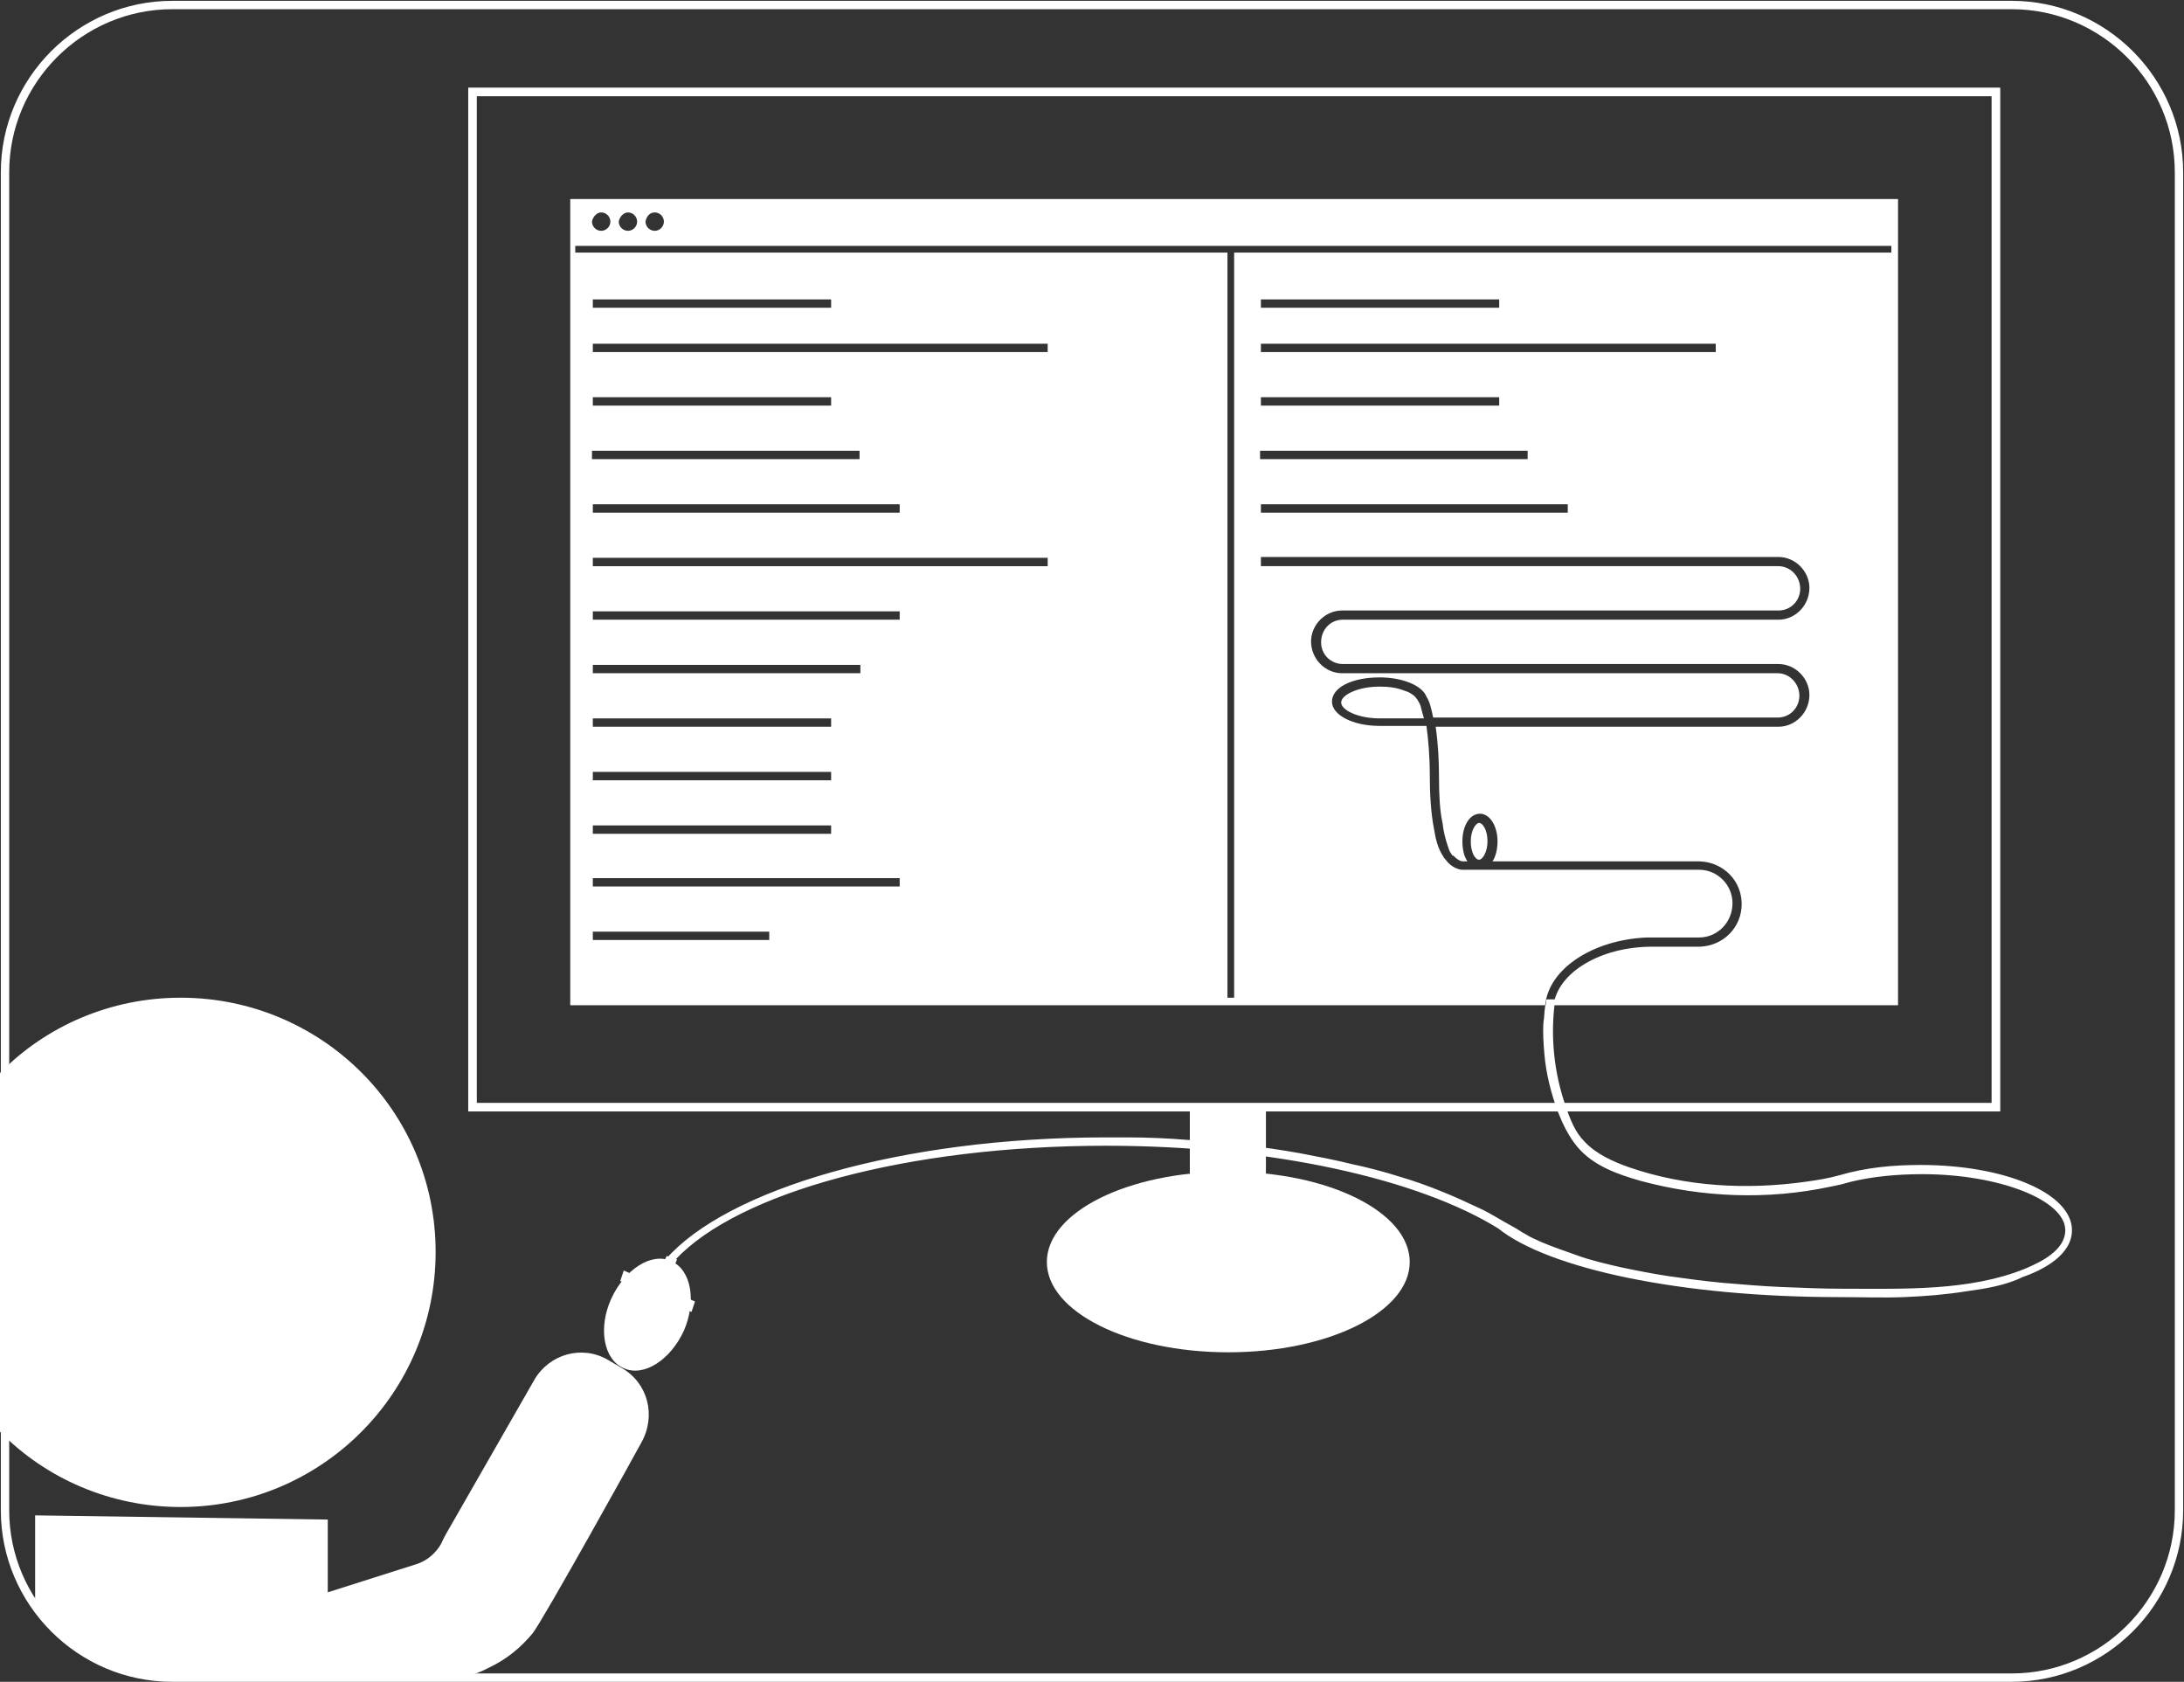 <?xml version="1.0" encoding="utf-8"?>
<!-- Generator: Adobe Illustrator 18.1.0, SVG Export Plug-In . SVG Version: 6.00 Build 0)  -->
<!DOCTYPE svg PUBLIC "-//W3C//DTD SVG 1.1//EN" "http://www.w3.org/Graphics/SVG/1.1/DTD/svg11.dtd">
<svg version="1.1" xmlns="http://www.w3.org/2000/svg" xmlns:xlink="http://www.w3.org/1999/xlink" x="0px" y="0px"
	 viewBox="0 0 261.2 201.1" enable-background="new 0 0 261.2 201.1" xml:space="preserve">
<rect x="0" y="0" width="261.2" height="201.1" fill="#333333" stroke="none"/>
<g id="Frame">
	<path display="none" fill="none" stroke="#FFFFFF" stroke-miterlimit="10" d="M240.6,200.6h-220c-11,0-20-9-20-20v-160
		c0-11,9-20,20-20h220c11,0,20,9,20,20v160C260.6,191.6,251.6,200.6,240.6,200.6z"/>
	<path fill="none" stroke="#FFFFFF" stroke-miterlimit="10" d="M240.6,0.6h-220c-11,0-20,9-20,20v160c0,11,9,20,20,20h220
		c11,0,20-9,20-20v-160C260.6,9.6,251.6,0.6,240.6,0.6z M82.4,156.2l-3.7-1.6v0l-0.3-0.1l-3.6-1.6l0.1-0.3l3.6,1.6l1.5-3.4l0.3,0.1
		l-1.5,3.4l3.7,1.6L82.4,156.2z M238.7,132.4H56.5V11h182.2V132.4z"/>
</g>
<g id="Layer_4">
	<rect x="142.3" y="132.4" fill="#FFFFFF" width="9.1" height="11.9"/>
	<ellipse fill="#FFFFFF" cx="146.9" cy="150.9" rx="21.7" ry="10.8"/>
	<rect x="56.5" y="11" fill="none" stroke="#FFFFFF" stroke-miterlimit="10" width="182.2" height="121.4"/>
	<rect x="68.2" y="23.8" display="none" fill="#FFFFFF" width="158.7" height="96.4"/>
	<path display="none" d="M212.7,79.4c0,0-5,0-5,0h-42.2h-1.1h-0.7h-3.2c-1.5,0-2.6-1.2-2.6-2.6c0-1.5,1.2-2.7,2.6-2.7h3.2
		c1.2,0,2.5,0,3.7,0c0.8,0,1.6,0,2.3,0c1,0,2,0,3,0c1.2,0,2.4,0,3.6,0c1.3,0,2.6,0,4,0c1.4,0,2.8,0,4.2,0c1.4,0,2.8,0,4.3,0
		c1.4,0,2.8,0,4.2,0c1.3,0,2.6,0,3.9,0c1.2,0,2.4,0,3.6,0c1,0,2,0,3,0c0.8,0,1.5,0,2.3,0c0.5,0,1,0,1.4,0c0.1,0,0.3,0,0.4,0h5
		c2,0,3.7-1.7,3.7-3.8c0-2-1.7-3.7-3.7-3.7h-4.9h-0.1h-56.9v1.1h56.9h0.1h1h0.7h3.2c1.5,0,2.6,1.2,2.6,2.7c0,1.5-1.2,2.6-2.6,2.6
		h-3.2h-0.7h-1.1c-0.2,0-0.4,0-0.6,0c-0.5,0-1.1,0-1.6,0c-0.8,0-1.6,0-2.4,0c-1,0-2.1,0-3.1,0c-1.2,0-2.4,0-3.7,0c-1.3,0-2.7,0-4,0
		c-1.4,0-2.8,0-4.2,0c-1.4,0-2.9,0-4.3,0c-1.4,0-2.8,0-4.2,0c-1.3,0-2.6,0-3.9,0c-1.2,0-2.3,0-3.5,0c-1,0-1.9,0-2.9,0
		c-0.7,0-1.5,0-2.2,0c-1.8,0-3.7,0-5.5,0c-0.3,0-0.7,0-1,0c-2,0-3.7,1.7-3.7,3.7c0,2.1,1.7,3.8,3.7,3.8h5c0,0,42.2,0,42.2,0h1.1h0.7
		h3.2c1.5,0,2.6,1.2,2.6,2.7c0,1.5-1.2,2.6-2.6,2.6h-3.2h-0.7h-1h-0.1h-36.2c-0.2-1-0.5-1.8-0.8-2.5c-0.5-1.4-2.7-2.3-5.6-2.3
		c-3.2,0-5.7,1.3-5.7,2.9c0,1.7,2.4,2.9,5.7,2.9h5.5c0.3,1.5,0.5,3.5,0.4,6c0,1.8,0.1,4.2,0.5,6.3c0.1,1.3,0.5,2.5,1.1,3.3
		c0.1,0.1,0.2,0.3,0.3,0.4c0.5,0.7,1.2,1.1,1.9,1.2v0c0,0,0.2,0,0.2,0l28.2,0c2.2,0,4,1.8,4,4c0,2.2-1.8,4-4,4.1c0,0-6.3,0-6.3,0
		c-6.8,0.3-12.1,4-12.1,8.6h1.1c0-4.2,5.3-7.6,11.8-7.6c0,0,0,0,0.1,0h5.6v0c2.8-0.1,5-2.3,5-5.1c0-2.8-2.2-5-5-5.1h-24.8
		c0.4-0.6,0.6-1.4,0.6-2.4c0-1.9-0.9-3.3-2.1-3.3c-1.2,0-2.1,1.5-2.1,3.3c0,0.9,0.2,1.8,0.6,2.4l-0.5,0c-0.4,0-0.9-0.3-1.2-0.7v0
		c0,0,0,0-0.1,0c-0.2-0.2-0.3-0.4-0.4-0.7c-0.2-0.5-0.5-1.4-0.7-2.6c0-0.2-0.1-0.7-0.1-0.7c-0.2-1.4-0.4-3.3-0.4-5.4
		c0-1.7-0.1-4-0.4-6h36h0.1h4.9c2,0,3.7-1.7,3.7-3.8C216.4,81.1,214.7,79.4,212.7,79.4z M165,85.8c-2.6,0-4.6-1-4.6-1.9
		c0-0.9,2-1.9,4.6-1.9c1,0,2,0.1,3,0.5c0.3,0.1,0.7,0.3,1,0.5c0.4,0.3,0.7,0.8,0.9,1.2c0.1,0.1,0.4,1.5,0.4,1.5H165z M176.9,98.4
		c0.4,0,1,0.9,1,2.2c0,1.4-0.6,2.2-1,2.2c-0.5,0-1-1-1-2.2C175.9,99.3,176.5,98.4,176.9,98.4z"/>
	<g>
		<path fill="#FFFFFF" d="M175.9,100.6c0,1.3,0.5,2.2,1,2.2c0.4,0,1-0.9,1-2.2c0-1.4-0.6-2.2-1-2.2
			C176.5,98.4,175.9,99.3,175.9,100.6z"/>
		<path fill="#FFFFFF" d="M68.2,23.8v96.4h116.6c0.4-4.3,5.6-7.8,12.1-8.1c0,0,6.3,0,6.3,0c2.2,0,4-1.8,4-4.1c0-2.2-1.8-4-4-4
			l-28.2,0c0,0-0.2,0-0.2,0v0c-0.7-0.1-1.4-0.5-1.9-1.2c-0.1-0.1-0.2-0.2-0.3-0.4c-0.6-0.9-0.9-2-1.1-3.3c-0.4-2-0.5-4.5-0.5-6.3
			c0-2.5-0.2-4.5-0.4-6H165c-3.2,0-5.7-1.3-5.7-2.9c0-1.7,2.4-2.9,5.7-2.9c2.8,0,5.1,1,5.6,2.3c0.4,0.6,0.6,1.5,0.8,2.5h41.2
			c1.5,0,2.6-1.2,2.6-2.6c0-1.5-1.2-2.7-2.6-2.7l-52.1,0c-2,0-3.7-1.7-3.7-3.8c0-2,1.7-3.7,3.7-3.7c0.3,0,0.7,0,1,0
			c1.8,0,51.2,0,51.2,0c1.5,0,2.6-1.2,2.6-2.6c0-1.5-1.2-2.7-2.6-2.7h-61.9v-1.1h61.9c2,0,3.7,1.7,3.7,3.7c0,2.1-1.7,3.8-3.7,3.8
			l-52.1,0c-1.5,0-2.6,1.2-2.6,2.7c0,1.5,1.2,2.6,2.6,2.6l52.1,0c2,0,3.7,1.7,3.7,3.7c0,2.1-1.7,3.8-3.7,3.8h-41
			c0.3,2,0.4,4.2,0.4,6c0,2.2,0.1,4,0.4,5.4c0,0,0.1,0.5,0.1,0.7c0.2,1.2,0.5,2,0.7,2.6c0.1,0.3,0.3,0.5,0.4,0.7c0,0,0,0,0.1,0v0
			c0.4,0.4,0.8,0.7,1.2,0.7l0.5,0c-0.4-0.6-0.6-1.4-0.6-2.4c0-1.9,0.9-3.3,2.1-3.3c1.2,0,2.1,1.5,2.1,3.3c0,0.9-0.2,1.8-0.6,2.4
			h24.8c2.8,0.1,5,2.3,5,5.1c0,2.8-2.2,5-5,5.1v0h-5.6c0,0,0,0-0.1,0c-6.2,0-11.3,3.1-11.8,7H227V23.8H68.2z M78.3,25.4
			c0.6,0,1.1,0.5,1.1,1.1c0,0.6-0.5,1.1-1.1,1.1s-1.1-0.5-1.1-1.1C77.3,25.9,77.7,25.4,78.3,25.4z M75.1,25.4c0.6,0,1.1,0.5,1.1,1.1
			c0,0.6-0.5,1.1-1.1,1.1s-1.1-0.5-1.1-1.1C74.1,25.9,74.6,25.4,75.1,25.4z M71.9,25.4c0.6,0,1.1,0.5,1.1,1.1c0,0.6-0.5,1.1-1.1,1.1
			c-0.6,0-1.1-0.5-1.1-1.1C70.9,25.9,71.4,25.4,71.9,25.4z M92,112.4H70.9v-1H92V112.4z M107.6,106H70.9v-1h36.7V106z M99.4,85.9v1
			H70.9v-1H99.4z M70.9,80.5v-1h32v1H70.9z M99.4,92.3v1H70.9v-1H99.4z M99.4,98.7v1H70.9v-1H99.4z M107.6,74.1H70.9v-1h36.7V74.1z
			 M125.3,67.7H70.9v-1h54.4V67.7z M102.8,53.9v1h-32v-1H102.8z M70.9,48.5v-1h28.5v1H70.9z M107.6,60.3v1H70.9v-1H107.6z
			 M125.3,42.1H70.9v-1h54.4V42.1z M70.9,36.8v-1h28.5v1H70.9z M187.5,61.3h-36.7v-1h36.7V61.3z M182.7,53.9v1h-32v-1H182.7z
			 M150.8,48.5v-1h28.5v1H150.8z M205.2,42.1h-54.4v-1h54.4V42.1z M150.8,36.8v-1h28.5v1H150.8z M226.2,30.2h-78.6l0,89.1h-0.8
			l0-89.1h-78v-0.8h157.4V30.2z"/>
		<path fill="#FFFFFF" d="M169,83.1c-0.3-0.2-0.6-0.4-1-0.5c-1-0.4-2-0.5-3-0.5c-2.6,0-4.6,1-4.6,1.9c0,0.9,2,1.9,4.6,1.9h5.3
			c0,0-0.4-1.4-0.4-1.5C169.7,83.9,169.4,83.4,169,83.1z"/>
	</g>
	<g display="none">
		<path display="inline" d="M186.9,132.4c-0.6-1.7-1-3.5-1.2-5.3h-1.1c0.2,1.8,0.6,3.6,1.1,5.3H186.9z"/>
	</g>
	<path fill="#FFFFFF" d="M247.8,147.1c0-4.4-8-7.8-18.1-7.8c-3.3,0-6.5,0.3-9.6,1.2c-1.4,0.4-2.7,0.6-4.1,0.8
		c-7.1,1-14.4,0.6-21.1-1.7c-2-0.7-4-1.6-5.4-3.1c-1.1-1.1-1.7-2.6-2.2-4.1c-1.5-4.2-1.9-8.7-1.3-12.9c0,0-0.9,0-1,0
		c-0.1,0.1-0.1,0.1-0.1,0.3s0,0.3-0.1,0.5c-0.1,0.6-0.1,1.3-0.2,1.9c-0.1,1.3,0,2.6,0.1,3.8c0.2,2.4,0.8,4.7,1.6,6.9
		c0.6,1.5,1.3,3,2.4,4.3c1.9,2.2,4.7,3.2,7.5,4c7.4,2,15.2,2.3,22.7,0.7c0,0,1-0.2,1.4-0.3c0.4-0.1,0.7-0.2,1.1-0.3
		c2.5-0.6,5.4-0.9,8.5-0.9c9.2,0,17.1,3.1,17.1,6.7c0,2.4-2.9,3.8-4.8,4.6c-6.6,2.7-14.6,2.4-21.6,2.4c-2.5,0-4.9-0.1-7.4-0.2
		c-2.4-0.1-4.7-0.3-7.1-0.5c-2.2-0.2-4.4-0.5-6.5-0.8c-2-0.3-4-0.7-5.9-1.1c-1.7-0.4-3.5-0.8-5.1-1.4c-1.4-0.5-2.9-1-4.3-1.6
		c-0.6-0.3-1.2-0.5-1.8-0.9c-0.6-0.3-1.1-0.7-1.7-1c-1.3-0.7-2.5-1.5-3.8-2.1c-1.5-0.7-3-1.4-4.5-2c-1.7-0.7-3.4-1.3-5.1-1.8
		c-1.9-0.6-3.8-1.1-5.7-1.5c-2-0.5-4.1-0.9-6.2-1.3c-2.2-0.4-4.4-0.7-6.6-1c-2.3-0.3-4.6-0.5-6.9-0.6c-2.4-0.2-4.8-0.3-7.3-0.3
		c-0.8,0-1.6,0-2.4,0c-24.5,0-45.4,6.2-52.7,14.6h1.2c7.5-8,27.7-13.6,51.5-13.6c19.9,0,37.4,4,46.9,9.9c6,4.8,21.8,8.2,40.8,8.2
		c2.6,0,5.2,0.1,7.7,0c2.5-0.1,5-0.3,7.5-0.7c2.2-0.3,4.7-0.7,6.7-1.7C244.5,151.8,247.8,150,247.8,147.1z"/>
</g>
<g id="Layer_6">
	<path fill="#FFFFFF" d="M80.3,150.8c-2.4-1.1-5.6,1-7.2,4.5s-0.9,7.3,1.5,8.3c2.4,1.1,5.6-1,7.2-4.5
		C83.3,155.6,82.7,151.9,80.3,150.8z M78.7,154.6L78.7,154.6l-0.3-0.1l-3.6-1.6l0.1-0.3l3.6,1.6l1.5-3.4l0.3,0.1l-1.5,3.4l3.7,1.6
		l-0.1,0.3L78.7,154.6z"/>
	<path fill="#FFFFFF" d="M74.4,163.6l-1.7-1c-3.1-1.8-7-0.7-8.8,2.4l-10.2,17.8c0,0-0.6,1-0.9,1.7c0,0.1-0.1,0.1-0.1,0.2
		c-0.6,1-1.6,1.9-2.8,2.3l-10.7,3.4l0-8.7l-35-0.5l0,10.6c3.7,4.9,10,8.8,16.5,8.8h34.6c0.8-0.3,1.3-0.4,1.3-0.4
		c0.7-0.2,1.3-0.5,1.9-0.8c2.1-1,3.8-2.4,5.2-4.1c0,0,0,0,0,0c0,0,0,0,0,0c1.1-1.3,12.7-22.2,13-22.8
		C78.5,169.3,77.5,165.4,74.4,163.6z"/>
	<path fill="#FFFFFF" d="M21.6,119.3c-8.4,0-16.1,3.4-21.6,9v42.9c5.5,5.6,13.2,9,21.6,9c16.8,0,30.5-13.6,30.5-30.5
		S38.4,119.3,21.6,119.3z"/>
</g>
</svg>
